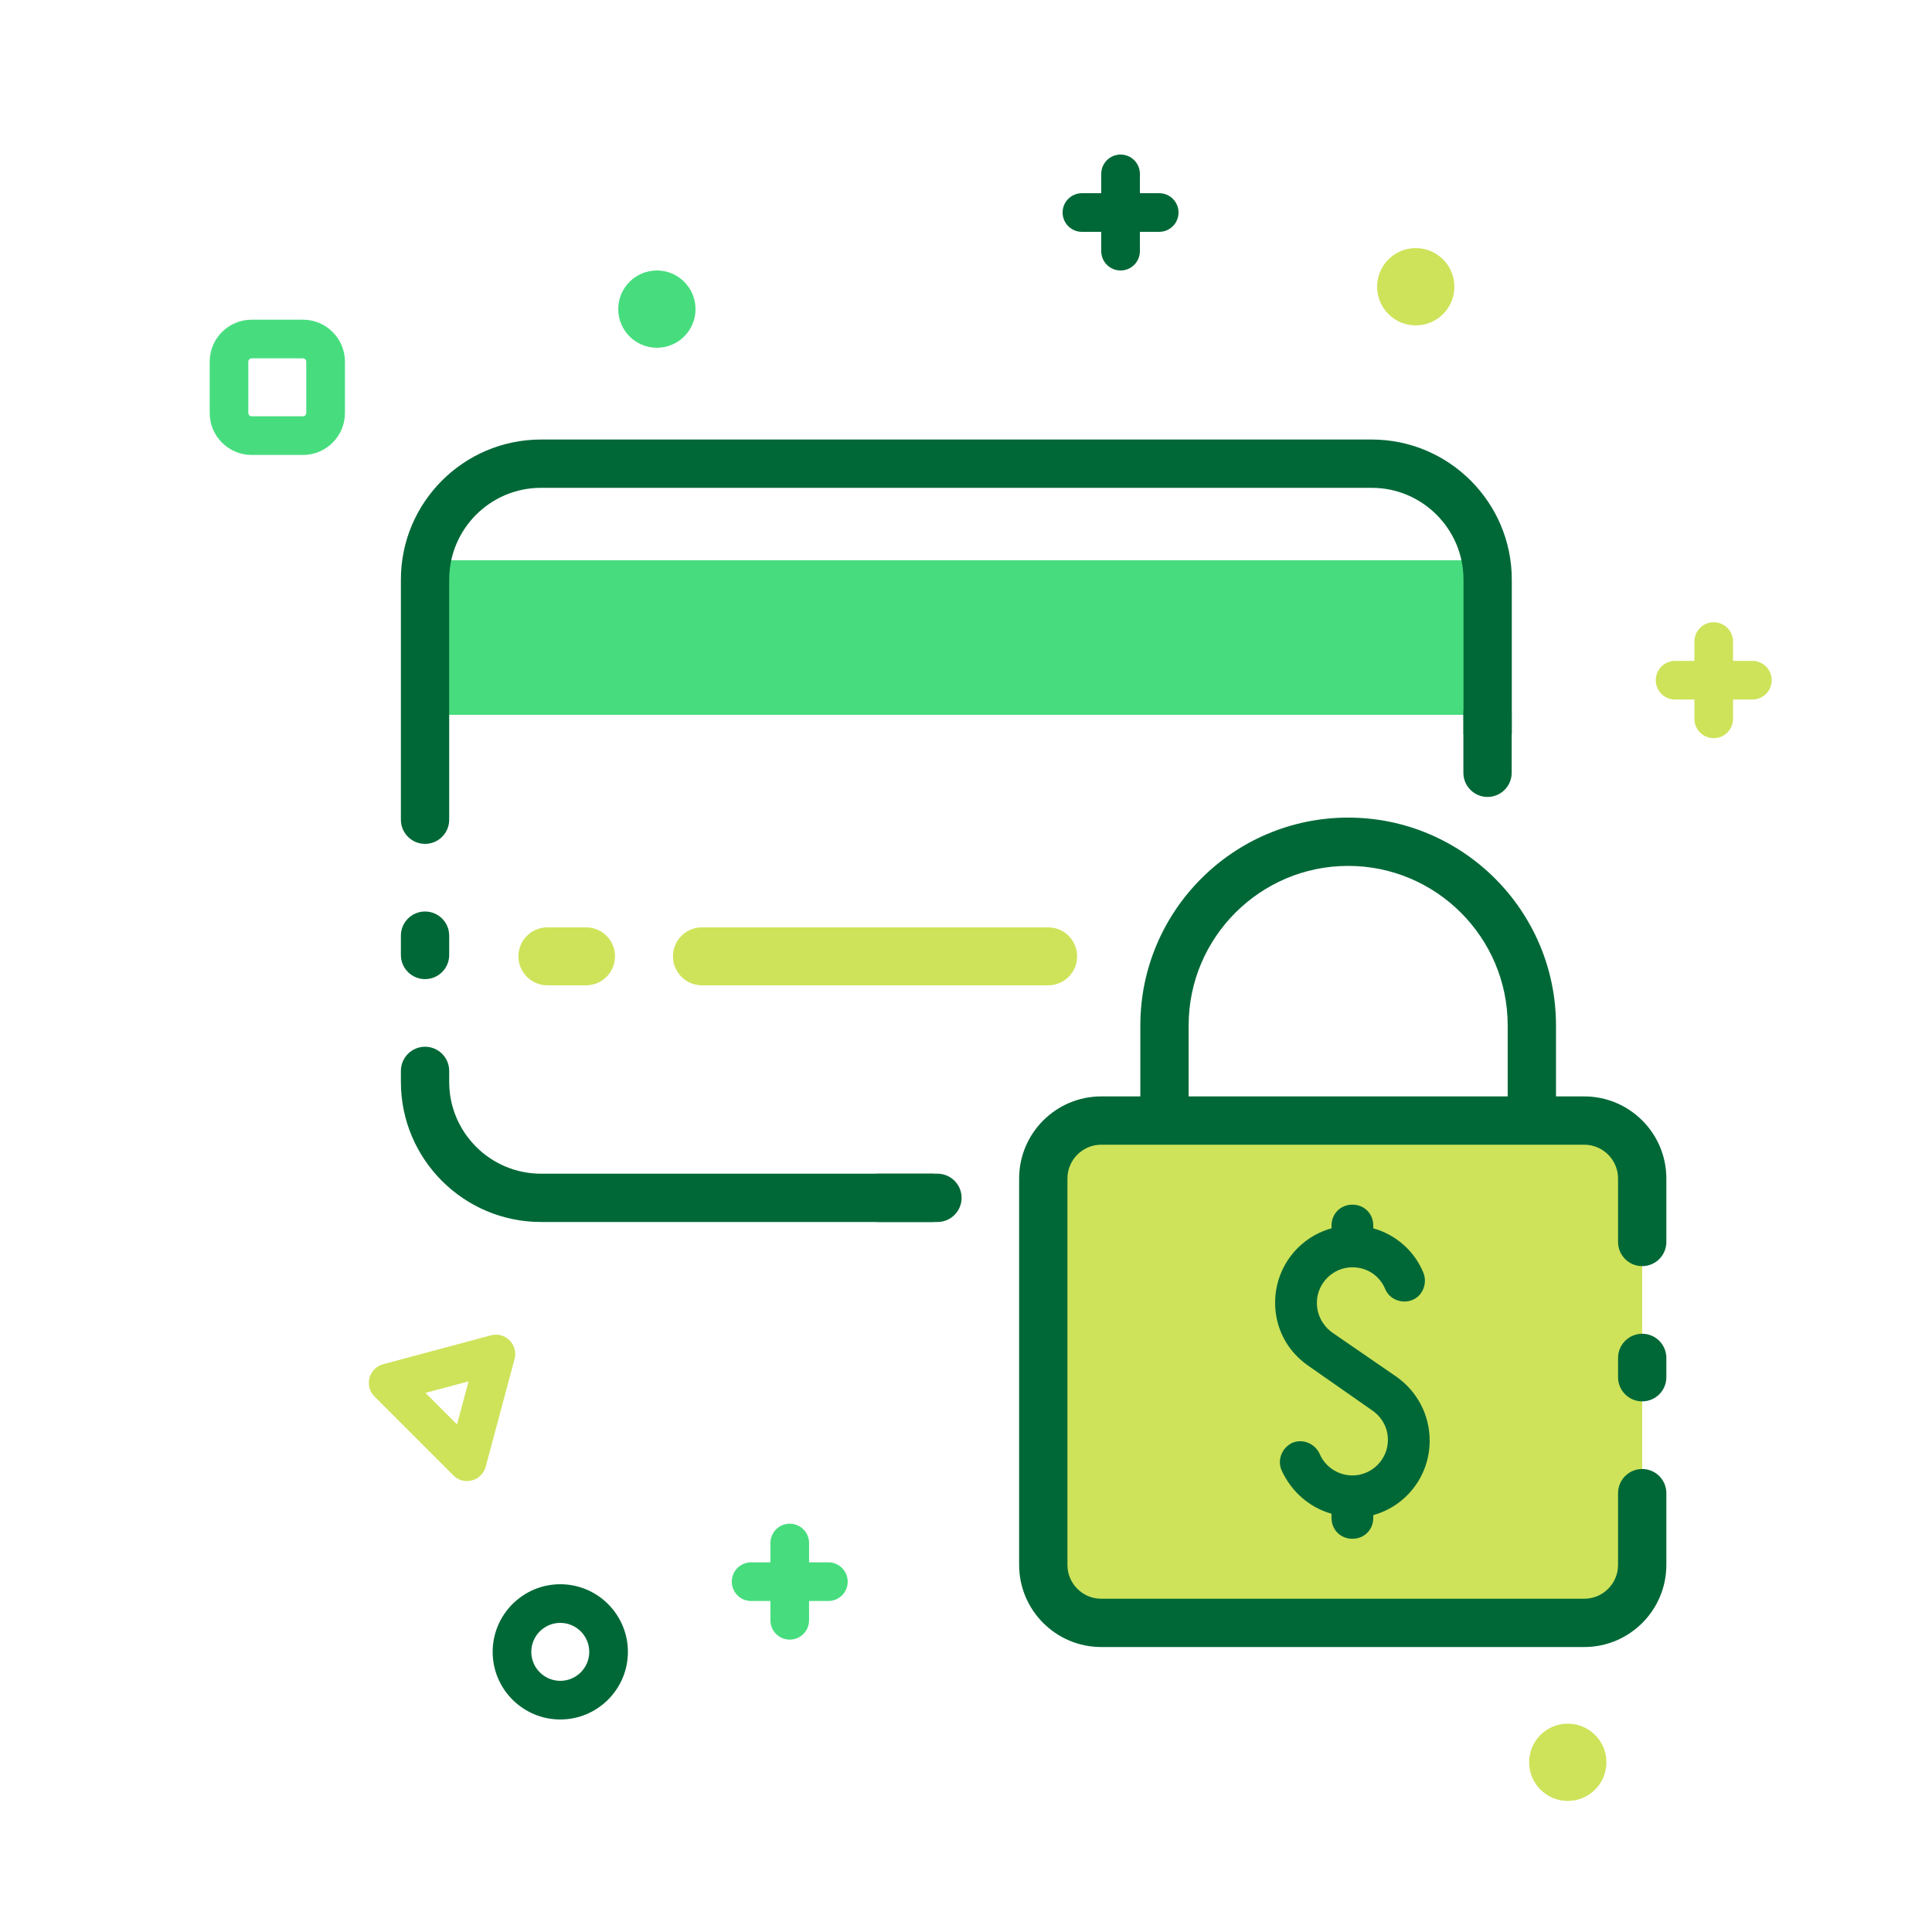 <?xml version="1.0" encoding="iso-8859-1"?>
<!-- Generator: Adobe Illustrator 18.0.0, SVG Export Plug-In . SVG Version: 6.00 Build 0)  -->
<!DOCTYPE svg PUBLIC "-//W3C//DTD SVG 1.1//EN" "http://www.w3.org/Graphics/SVG/1.1/DTD/svg11.dtd">
<svg version="1.1" id="Layer_2" xmlns="http://www.w3.org/2000/svg" xmlns:xlink="http://www.w3.org/1999/xlink" x="0px" y="0px"
	 width="100px" height="100px" viewBox="0 0 100 100" style="enable-background:new 0 0 100 100;" xml:space="preserve">
<path style="fill:#47DD7E;" d="M23,29h53v8H23V29z"/>
<g>
	<path style="fill:#006837;" d="M22,43.679c0.69,0,1.25-0.56,1.25-1.25V30c0-2.619,2.131-4.75,4.75-4.75h43
		c2.619,0,4.75,2.131,4.75,4.75v8h2.5v-8c0-3.998-3.252-7.25-7.25-7.25H28c-3.998,0-7.25,3.252-7.25,7.25v12.429
		C20.75,43.119,21.31,43.679,22,43.679z"/>
	<path style="fill:#006837;" d="M48.333,60.75H28c-2.619,0-4.75-2.131-4.75-4.75v-0.571c0-0.69-0.56-1.25-1.25-1.25
		s-1.25,0.56-1.25,1.25V56c0,3.998,3.252,7.25,7.25,7.25h20.333V60.75z"/>
	<path style="fill:#006837;" d="M22,50.679c0.69,0,1.25-0.56,1.25-1.25v-1c0-0.69-0.56-1.25-1.25-1.25s-1.25,0.56-1.25,1.25v1
		C20.75,50.119,21.31,50.679,22,50.679z"/>
</g>
<g>
	<path style="fill:#006837;" d="M79.288,59.243c-0.69,0-1.25-0.56-1.25-1.25v-4.917c0-4.553-3.704-8.257-8.257-8.257
		s-8.257,3.704-8.257,8.257v4.917c0,0.69-0.56,1.25-1.25,1.25s-1.25-0.56-1.25-1.25v-4.917c0-5.932,4.825-10.757,10.757-10.757
		s10.757,4.825,10.757,10.757v4.917C80.538,58.684,79.979,59.243,79.288,59.243z"/>
</g>
<g>
	<path style="fill:#CEE35A;" d="M57,58h25c1.657,0,3,1.343,3,3v20c0,1.657-1.343,3-3,3H57c-1.657,0-3-1.343-3-3V61
		C54,59.343,55.343,58,57,58z"/>
	<path style="fill:#006837;" d="M82,85.25H57c-2.344,0-4.25-1.906-4.25-4.25V61c0-2.344,1.906-4.25,4.25-4.25h25
		c2.344,0,4.25,1.906,4.25,4.25v3.285c0,0.69-0.56,1.25-1.25,1.25s-1.25-0.56-1.25-1.25V61c0-0.965-0.785-1.75-1.75-1.75H57
		c-0.965,0-1.75,0.785-1.75,1.75v20c0,0.965,0.785,1.75,1.75,1.75h25c0.965,0,1.75-0.785,1.75-1.75v-3.715
		c0-0.69,0.56-1.25,1.25-1.25s1.25,0.56,1.25,1.25V81C86.25,83.344,84.344,85.25,82,85.25z M85,72.535c-0.69,0-1.25-0.56-1.25-1.25
		v-1c0-0.69,0.56-1.25,1.25-1.25s1.25,0.56,1.25,1.25v1C86.25,71.976,85.69,72.535,85,72.535z"/>
</g>
<g>
	<path style="fill:#006837;" d="M48.522,63.25h-3.057c-0.69,0-1.25-0.56-1.25-1.25s0.56-1.25,1.25-1.25h3.057
		c0.69,0,1.25,0.56,1.25,1.25S49.213,63.25,48.522,63.25z"/>
</g>
<g>
	<path style="fill:#006837;" d="M76.994,41.25c-0.69,0-1.25-0.56-1.25-1.25v-3.057c0-0.69,0.56-1.25,1.25-1.25s1.25,0.56,1.25,1.25
		V40C78.244,40.69,77.685,41.25,76.994,41.25z"/>
</g>
<g>
	<path style="fill:#CEE35A;" d="M54.252,51H36.333c-0.828,0-1.5-0.672-1.5-1.5s0.672-1.5,1.5-1.5h17.919c0.828,0,1.5,0.672,1.5,1.5
		S55.08,51,54.252,51z M30.333,51h-2c-0.828,0-1.5-0.672-1.5-1.5s0.672-1.5,1.5-1.5h2c0.828,0,1.5,0.672,1.5,1.5
		S31.161,51,30.333,51z"/>
</g>
<g>
	<path style="fill:#47DD7E;" d="M15.683,23.548h-2.659c-1.196,0-2.17-0.974-2.17-2.17v-2.659c0-1.197,0.974-2.171,2.17-2.171h2.659
		c1.197,0,2.171,0.974,2.171,2.171v2.659C17.854,22.574,16.88,23.548,15.683,23.548z M13.023,18.548c-0.091,0-0.17,0.08-0.17,0.171
		v2.659c0,0.091,0.079,0.17,0.17,0.17h2.659c0.091,0,0.171-0.079,0.171-0.17v-2.659c0-0.091-0.08-0.171-0.171-0.171H13.023z"/>
</g>
<circle style="fill:#CEE35A;" cx="81.148" cy="91.216" r="2"/>
<circle style="fill:#CEE35A;" cx="73.279" cy="14.842" r="2"/>
<circle style="fill:#47DD7E;" cx="34" cy="16" r="2"/>
<g>
	<path style="fill:#006837;" d="M29,89c-1.93,0-3.5-1.57-3.5-3.5S27.07,82,29,82s3.5,1.57,3.5,3.5S30.93,89,29,89z M29,84
		c-0.827,0-1.5,0.673-1.5,1.5S28.173,87,29,87s1.5-0.673,1.5-1.5S29.827,84,29,84z"/>
</g>
<g>
	<path style="fill:#006837;" d="M60,12h-4c-0.553,0-1-0.447-1-1s0.447-1,1-1h4c0.553,0,1,0.447,1,1S60.553,12,60,12z"/>
</g>
<g>
	<path style="fill:#006837;" d="M58,14c-0.553,0-1-0.447-1-1V9c0-0.553,0.447-1,1-1s1,0.447,1,1v4C59,13.553,58.553,14,58,14z"/>
</g>
<g>
	<path style="fill:#47DD7E;" d="M42.877,82.867h-4c-0.553,0-1-0.447-1-1s0.447-1,1-1h4c0.553,0,1,0.447,1,1
		S43.43,82.867,42.877,82.867z"/>
</g>
<g>
	<path style="fill:#47DD7E;" d="M40.877,84.867c-0.553,0-1-0.447-1-1v-4c0-0.553,0.447-1,1-1s1,0.447,1,1v4
		C41.877,84.42,41.43,84.867,40.877,84.867z"/>
</g>
<g>
	<path style="fill:#CEE35A;" d="M24.173,76.66c-0.262,0-0.518-0.103-0.707-0.293l-4.082-4.083c-0.253-0.253-0.352-0.621-0.259-0.966
		s0.362-0.614,0.707-0.707l5.577-1.494c0.348-0.096,0.714,0.006,0.966,0.259c0.253,0.253,0.352,0.621,0.259,0.966l-1.495,5.577
		c-0.093,0.346-0.362,0.614-0.707,0.707C24.346,76.649,24.259,76.66,24.173,76.66z M22.022,72.095l1.633,1.634l0.599-2.231
		L22.022,72.095z"/>
</g>
<path style="fill:#006837;" d="M74,74.568c0-1.333-0.649-2.559-1.73-3.315l-3.351-2.306c-0.468-0.36-0.757-0.901-0.757-1.514
	c0-1.009,0.829-1.838,1.838-1.838c0.757,0,1.405,0.432,1.694,1.117c0.216,0.541,0.865,0.793,1.405,0.577s0.793-0.865,0.577-1.405
	c-0.468-1.153-1.441-1.982-2.595-2.306v-0.144c0-0.613-0.468-1.081-1.081-1.081s-1.081,0.468-1.081,1.081v0.144
	C67.225,64.045,66,65.595,66,67.432c0,1.297,0.613,2.486,1.694,3.243l3.351,2.342c0.505,0.36,0.793,0.901,0.793,1.514
	c0,1.009-0.829,1.838-1.838,1.838c-0.721,0-1.405-0.432-1.694-1.117c-0.252-0.541-0.865-0.793-1.405-0.577
	c-0.541,0.252-0.793,0.865-0.577,1.405c0.505,1.117,1.441,1.946,2.595,2.27v0.216c0,0.613,0.468,1.081,1.081,1.081
	s1.081-0.468,1.081-1.081v-0.144C72.775,77.955,74,76.405,74,74.568z"/>
<g>
	<path style="fill:#CEE35A;" d="M90.702,36.208h-4c-0.553,0-1-0.447-1-1s0.447-1,1-1h4c0.553,0,1,0.447,1,1
		S91.255,36.208,90.702,36.208z"/>
</g>
<g>
	<path style="fill:#CEE35A;" d="M88.702,38.208c-0.553,0-1-0.447-1-1v-4c0-0.553,0.447-1,1-1s1,0.447,1,1v4
		C89.702,37.761,89.255,38.208,88.702,38.208z"/>
</g>
</svg>
